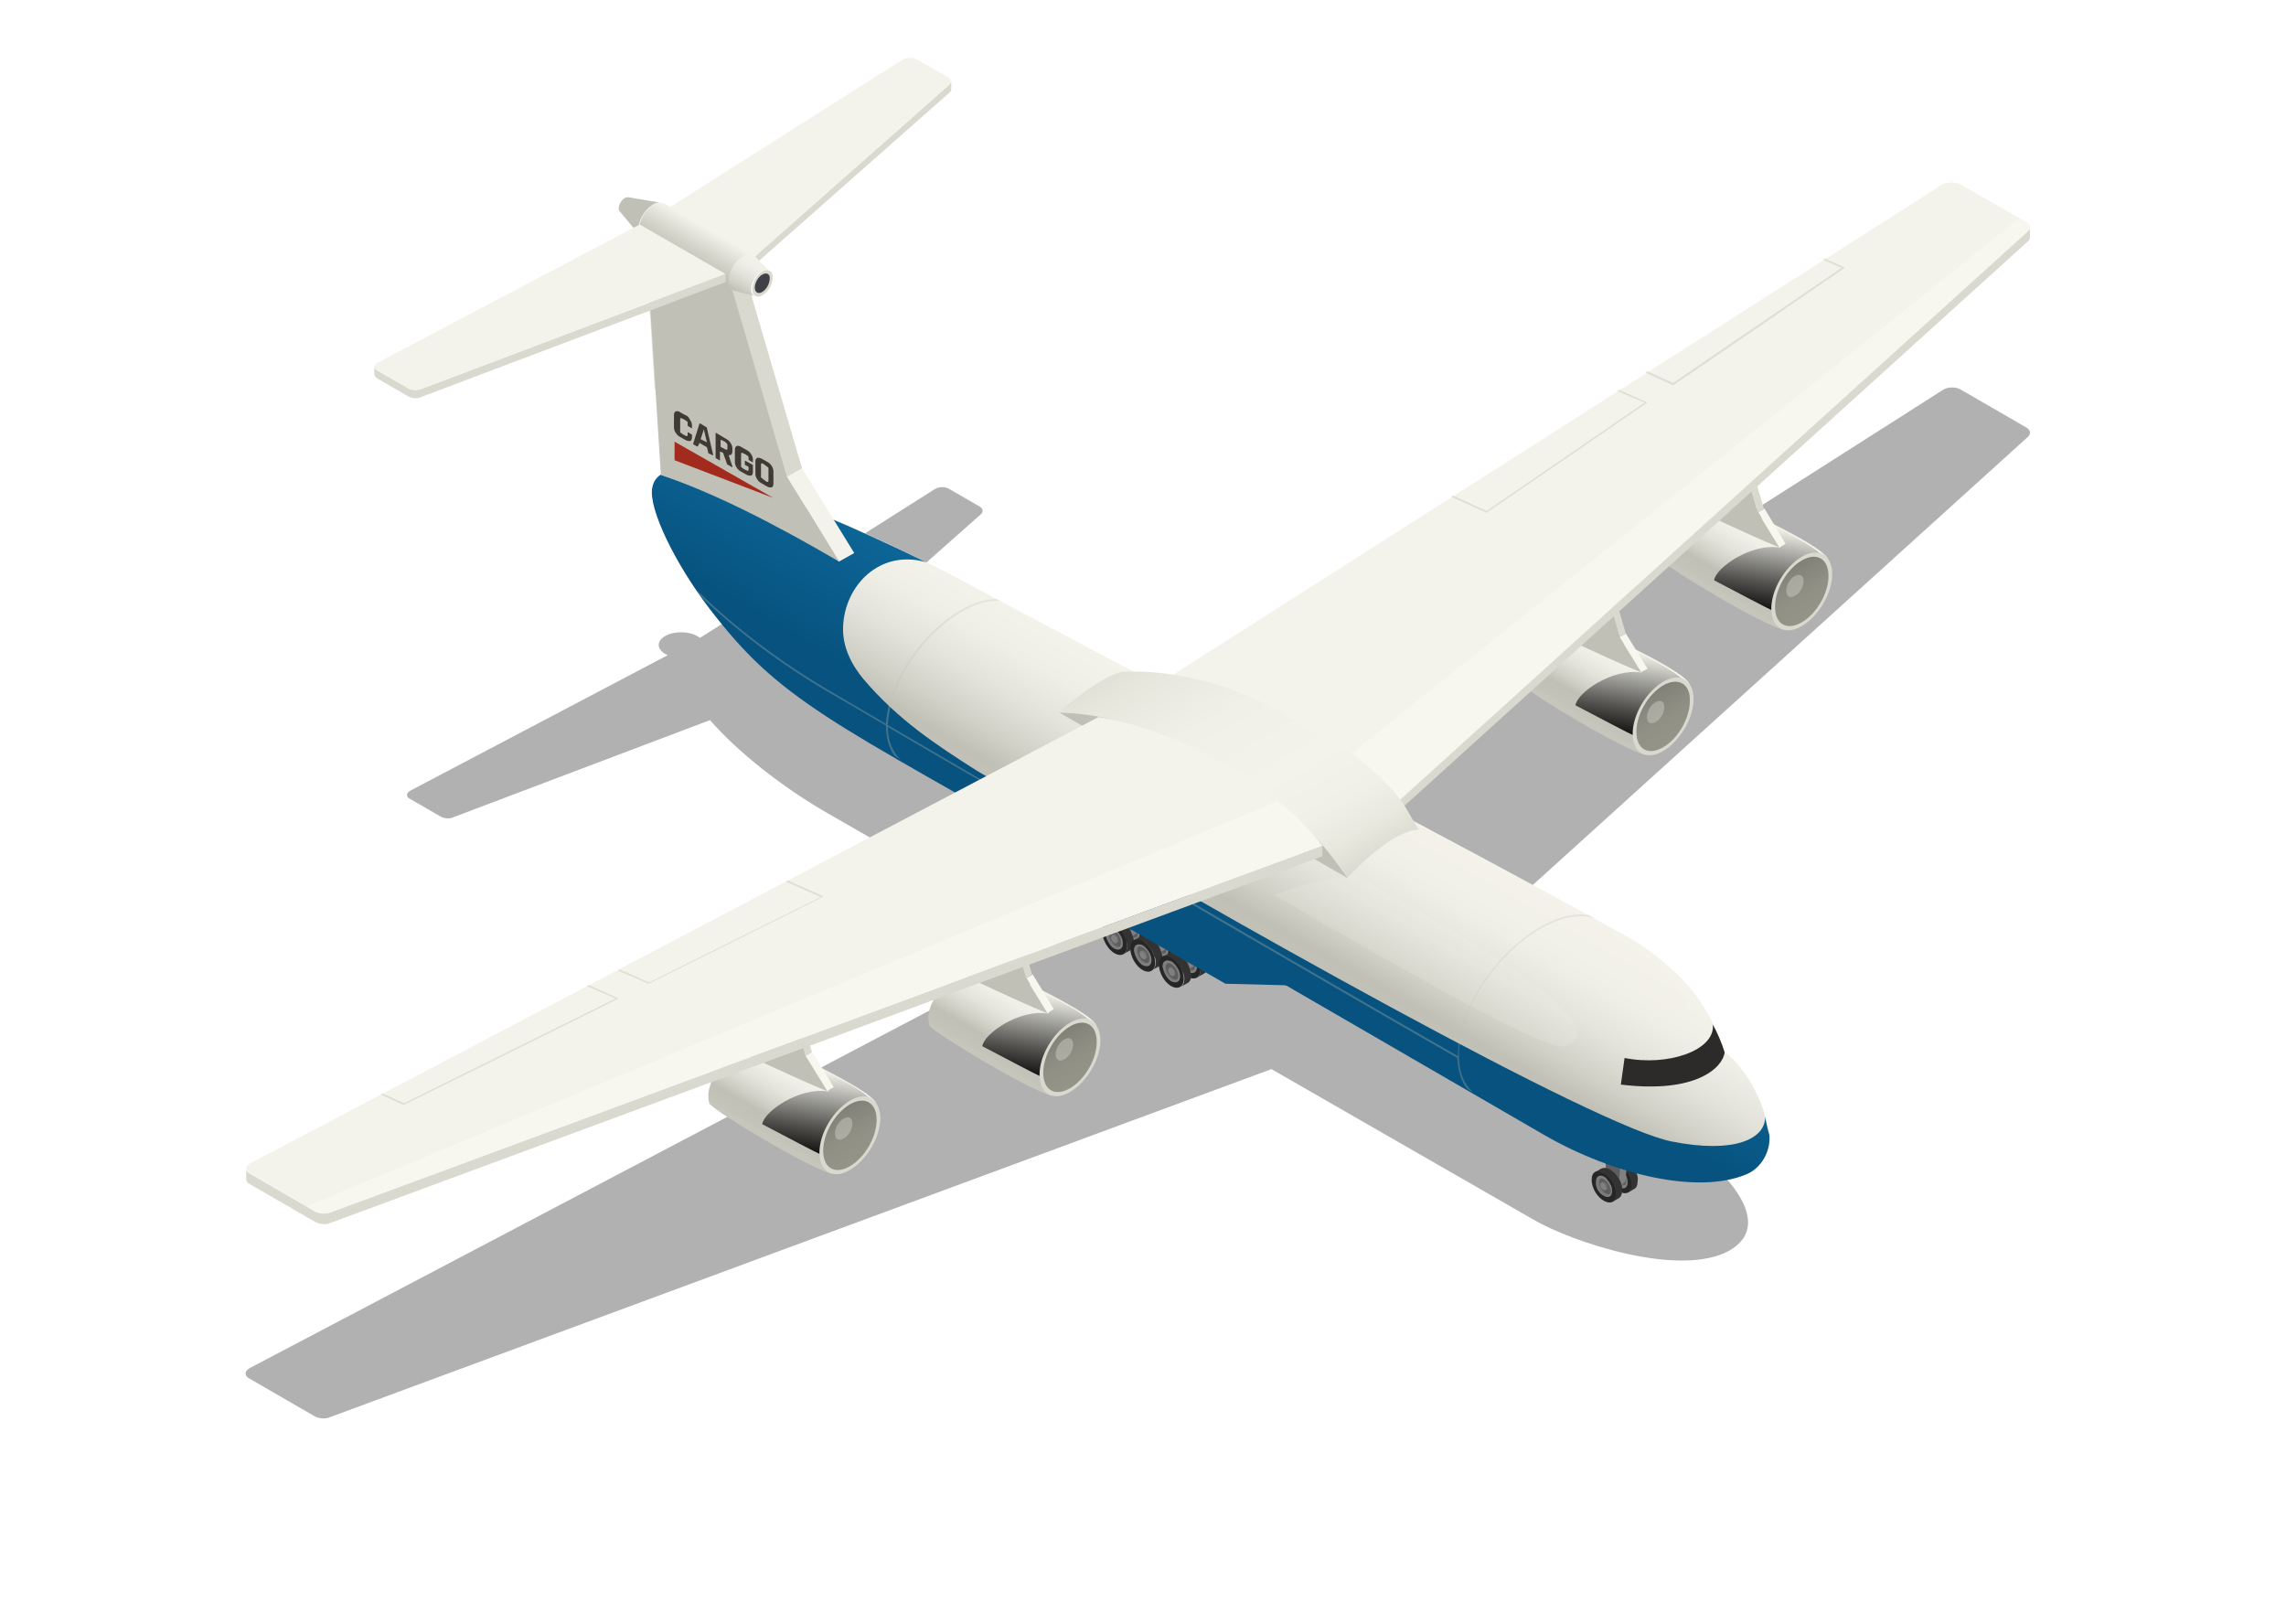 <svg width="190" height="135" viewBox="0 0 190 135" fill="none" xmlns="http://www.w3.org/2000/svg">
<g clip-path="url(#clip0_229_6058)">
<path d="M168.408 35.526L162.982 32.389C162.568 32.131 161.845 32.131 161.432 32.44L99.68 71.783L80.716 60.88C76.427 58.411 71.621 56.406 67.487 55.171L81.543 42.726C81.749 42.52 81.698 42.263 81.439 42.108L78.856 40.617C78.494 40.411 77.977 40.463 77.667 40.669L58.186 53.011L57.927 52.857C57.204 52.446 56.015 52.446 55.292 52.857C54.568 53.269 54.568 53.937 55.292 54.349L55.499 54.451L34.105 65.714C33.743 65.92 33.743 66.228 34.054 66.383L36.637 67.874C36.896 68.028 37.361 68.08 37.671 67.926L59.012 59.851C61.286 62.474 65.058 65.457 68.831 67.617L87.743 78.469L20.773 113.697C20.308 113.954 20.308 114.366 20.721 114.571L26.147 117.709C26.509 117.914 27.078 117.966 27.491 117.76L105.675 88.857L127.43 101.354C130.685 103.257 139.677 106.24 143.759 103.926C147.945 101.509 142.57 96.417 139.315 94.566L117.818 82.223L168.563 36.297C168.821 36.04 168.769 35.731 168.408 35.526Z" fill="#B1B1B1"/>
<path d="M134.612 97.085C134.199 96.88 133.889 97.034 133.889 97.497C133.889 97.96 134.199 98.474 134.612 98.731C135.026 98.937 135.336 98.783 135.336 98.32C135.284 97.857 134.974 97.291 134.612 97.085Z" fill="#808083"/>
<path d="M134.612 97.24C134.509 97.189 134.354 97.137 134.302 97.189C134.251 97.24 134.199 97.343 134.199 97.497C134.199 97.857 134.457 98.269 134.768 98.423C134.871 98.474 135.026 98.526 135.078 98.474C135.129 98.423 135.181 98.32 135.181 98.166C135.129 97.857 134.923 97.446 134.612 97.24Z" fill="#5E5E5E"/>
<path d="M134.716 98.474C134.406 98.32 134.147 97.857 134.147 97.549C134.147 97.394 134.199 97.291 134.251 97.24C134.096 97.291 134.044 97.394 134.044 97.6C134.044 97.96 134.302 98.371 134.612 98.526C134.767 98.629 134.974 98.629 135.026 98.526C134.923 98.526 134.819 98.526 134.716 98.474Z" fill="#757575"/>
<path d="M134.612 96.726C135.181 97.034 135.646 97.806 135.646 98.474C135.646 99.091 135.181 99.349 134.612 99.04C134.044 98.731 133.579 97.96 133.579 97.291C133.579 96.674 134.044 96.417 134.612 96.726ZM134.612 98.68C134.974 98.886 135.284 98.731 135.284 98.269C135.284 97.857 134.974 97.291 134.612 97.086C134.251 96.88 133.941 97.034 133.941 97.497C133.941 97.909 134.199 98.474 134.612 98.68Z" fill="#262626"/>
<path d="M135.956 97.394C135.853 97.189 135.698 96.983 135.543 96.777C135.388 96.623 135.233 96.52 135.078 96.417C134.819 96.263 134.561 96.263 134.354 96.366L133.837 96.674C134.044 96.571 134.302 96.571 134.561 96.726C134.716 96.829 134.871 96.931 135.026 97.086C135.181 97.24 135.336 97.497 135.439 97.703C135.543 97.96 135.594 98.217 135.594 98.474C135.594 98.783 135.491 99.04 135.284 99.143L135.801 98.834C136.008 98.731 136.111 98.526 136.111 98.166C136.163 97.909 136.111 97.651 135.956 97.394Z" fill="#333333"/>
<path d="M134.871 97.805C134.871 97.754 134.819 97.703 134.767 97.651C134.716 97.6 134.716 97.6 134.664 97.548C134.612 97.497 134.509 97.497 134.509 97.548L134.457 97.6C134.509 97.548 134.561 97.6 134.612 97.6C134.664 97.6 134.664 97.651 134.716 97.703C134.768 97.754 134.767 97.805 134.819 97.857C134.871 97.908 134.871 97.96 134.871 98.063C134.871 98.165 134.819 98.217 134.819 98.217L134.871 98.165C134.923 98.165 134.923 98.063 134.923 98.011C134.923 97.908 134.871 97.857 134.871 97.805Z" fill="#757575"/>
<path d="M134.561 97.6C134.406 97.497 134.302 97.6 134.302 97.754C134.302 97.908 134.406 98.114 134.561 98.165C134.716 98.268 134.819 98.165 134.819 98.011C134.819 97.857 134.716 97.651 134.561 97.6Z" fill="#808083"/>
<path d="M134.716 95.749L134.561 98.32C134.561 98.474 134.509 98.577 134.406 98.629L134.974 98.32C135.078 98.269 135.129 98.166 135.129 98.011L135.284 95.44L134.716 95.749Z" fill="#808083"/>
<path d="M133.941 94.668L133.372 94.977L134.716 95.749L135.284 95.44L133.941 94.668Z" fill="#A9AEAE"/>
<path d="M133.372 94.977L133.527 98.269L134.044 98.577C134.302 98.731 134.561 98.629 134.561 98.32L134.716 95.749L133.372 94.977Z" fill="#5E5E5E"/>
<path d="M133.321 97.806C132.907 97.6 132.597 97.754 132.597 98.217C132.597 98.68 132.907 99.194 133.321 99.451C133.734 99.657 134.044 99.503 134.044 99.04C133.992 98.577 133.682 98.063 133.321 97.806Z" fill="#808083"/>
<path d="M133.321 98.011C133.217 97.96 133.062 97.909 133.011 97.96C132.959 98.011 132.907 98.114 132.907 98.269C132.907 98.629 133.166 99.04 133.476 99.194C133.579 99.246 133.734 99.297 133.786 99.246C133.837 99.194 133.889 99.091 133.889 98.937C133.837 98.629 133.579 98.166 133.321 98.011Z" fill="#5E5E5E"/>
<path d="M133.424 99.194C133.114 99.04 132.856 98.577 132.856 98.269C132.856 98.114 132.907 98.011 132.959 97.96C132.804 98.011 132.752 98.114 132.752 98.32C132.752 98.68 133.011 99.091 133.321 99.246C133.476 99.349 133.682 99.349 133.734 99.246C133.631 99.297 133.527 99.297 133.424 99.194Z" fill="#757575"/>
<path d="M133.321 97.497C133.889 97.806 134.354 98.577 134.354 99.246C134.354 99.863 133.889 100.12 133.321 99.811C132.752 99.503 132.287 98.731 132.287 98.063C132.287 97.394 132.752 97.137 133.321 97.497ZM133.321 99.4C133.682 99.606 133.992 99.451 133.992 98.988C133.992 98.577 133.682 98.011 133.321 97.806C132.959 97.6 132.649 97.754 132.649 98.217C132.597 98.68 132.907 99.194 133.321 99.4Z" fill="#262626"/>
<path d="M134.664 98.166C134.561 97.96 134.406 97.754 134.251 97.549C134.096 97.394 133.941 97.291 133.786 97.189C133.527 97.034 133.269 97.034 133.062 97.137L132.546 97.446C132.752 97.343 133.011 97.343 133.269 97.497C133.424 97.6 133.579 97.703 133.734 97.857C133.889 98.011 134.044 98.269 134.147 98.474C134.251 98.731 134.302 98.989 134.302 99.246C134.302 99.554 134.199 99.811 133.992 99.914L134.509 99.606C134.716 99.503 134.819 99.297 134.819 98.937C134.871 98.68 134.768 98.423 134.664 98.166Z" fill="#333333"/>
<path d="M133.579 98.526C133.579 98.474 133.527 98.423 133.476 98.371C133.424 98.32 133.424 98.32 133.372 98.269C133.321 98.217 133.217 98.217 133.217 98.269L133.166 98.32C133.217 98.269 133.269 98.32 133.321 98.32C133.372 98.32 133.372 98.371 133.424 98.423C133.476 98.474 133.476 98.526 133.527 98.577C133.579 98.629 133.579 98.68 133.579 98.783C133.579 98.886 133.527 98.937 133.527 98.937L133.579 98.886C133.631 98.886 133.631 98.783 133.631 98.731C133.579 98.68 133.579 98.577 133.579 98.526Z" fill="#757575"/>
<path d="M133.269 98.32C133.114 98.217 133.011 98.32 133.011 98.474C133.011 98.629 133.114 98.834 133.269 98.886C133.424 98.989 133.527 98.886 133.527 98.731C133.527 98.629 133.424 98.423 133.269 98.32Z" fill="#808083"/>
<path d="M93.996 76.411C93.583 76.154 93.273 76.36 93.273 76.823C93.273 77.286 93.583 77.851 93.996 78.057C94.41 78.314 94.72 78.109 94.72 77.646C94.72 77.234 94.358 76.668 93.996 76.411Z" fill="#808083"/>
<path d="M93.996 76.617C93.893 76.566 93.738 76.514 93.635 76.566C93.583 76.617 93.531 76.72 93.531 76.874C93.531 77.234 93.79 77.646 94.1 77.851C94.203 77.903 94.358 77.954 94.461 77.903C94.513 77.851 94.565 77.749 94.565 77.594C94.565 77.234 94.306 76.771 93.996 76.617Z" fill="#5E5E5E"/>
<path d="M94.1 77.851C93.79 77.697 93.531 77.234 93.531 76.874C93.531 76.72 93.583 76.617 93.635 76.566C93.48 76.617 93.428 76.72 93.428 76.926C93.428 77.286 93.686 77.697 93.996 77.903C94.203 78.006 94.358 78.006 94.461 77.903C94.306 77.954 94.203 77.903 94.1 77.851Z" fill="#757575"/>
<path d="M93.996 76.051C94.565 76.36 95.03 77.183 95.03 77.851C95.03 78.52 94.565 78.777 93.996 78.469C93.428 78.16 92.963 77.337 92.963 76.669C92.911 76 93.376 75.743 93.996 76.051ZM93.996 78.057C94.41 78.263 94.72 78.109 94.72 77.646C94.72 77.183 94.41 76.669 93.996 76.411C93.583 76.206 93.273 76.36 93.273 76.823C93.273 77.286 93.583 77.851 93.996 78.057Z" fill="#262626"/>
<path d="M95.391 76.771C95.288 76.566 95.133 76.308 94.978 76.154C94.823 76 94.668 75.846 94.513 75.794C94.203 75.64 93.945 75.588 93.738 75.743L93.169 76.051C93.376 75.948 93.635 75.948 93.945 76.103C94.1 76.206 94.255 76.308 94.41 76.463C94.565 76.668 94.72 76.874 94.823 77.08C94.926 77.337 95.03 77.594 95.03 77.851C95.03 78.16 94.926 78.417 94.72 78.52L95.288 78.211C95.495 78.109 95.598 77.851 95.598 77.543C95.598 77.286 95.495 77.028 95.391 76.771Z" fill="#333333"/>
<path d="M94.255 77.131C94.255 77.08 94.203 77.028 94.151 76.977C94.1 76.926 94.1 76.926 94.048 76.874C93.996 76.823 93.893 76.823 93.841 76.874L93.738 76.926C93.79 76.874 93.841 76.926 93.945 76.926C93.996 76.926 94.048 76.977 94.048 77.028C94.1 77.08 94.1 77.131 94.151 77.183C94.203 77.234 94.203 77.337 94.203 77.388C94.203 77.491 94.151 77.543 94.151 77.543L94.255 77.491C94.306 77.44 94.306 77.388 94.306 77.337C94.306 77.286 94.255 77.234 94.255 77.131Z" fill="#757575"/>
<path d="M93.945 76.926C93.79 76.823 93.686 76.926 93.686 77.08C93.686 77.234 93.79 77.44 93.945 77.543C94.1 77.646 94.203 77.543 94.203 77.388C94.203 77.234 94.1 77.028 93.945 76.926Z" fill="#808083"/>
<path d="M94.565 73.583L93.945 77.697C93.945 77.852 93.893 77.954 93.79 78.006L94.358 77.646C94.461 77.594 94.513 77.492 94.513 77.337L95.133 73.223L94.565 73.583Z" fill="#808083"/>
<path d="M93.738 72.451L93.169 72.76L94.565 73.583L95.185 73.223L93.738 72.451Z" fill="#A9AEAE"/>
<path d="M93.169 72.76L92.859 77.646L93.376 77.954C93.686 78.109 93.893 78.006 93.945 77.697L94.565 73.583L93.169 72.76Z" fill="#5E5E5E"/>
<path d="M92.601 77.183C92.188 76.926 91.878 77.131 91.878 77.594C91.878 78.057 92.188 78.623 92.601 78.829C93.014 79.086 93.325 78.88 93.325 78.417C93.376 78.006 93.014 77.44 92.601 77.183Z" fill="#808083"/>
<path d="M92.601 77.389C92.498 77.337 92.343 77.286 92.239 77.337C92.188 77.389 92.136 77.492 92.136 77.646C92.136 78.006 92.394 78.417 92.704 78.623C92.808 78.674 92.963 78.726 93.066 78.674C93.118 78.623 93.169 78.52 93.169 78.366C93.169 78.006 92.963 77.543 92.601 77.389Z" fill="#5E5E5E"/>
<path d="M92.756 78.623C92.446 78.469 92.188 78.006 92.188 77.646C92.188 77.491 92.239 77.389 92.291 77.337C92.136 77.389 92.084 77.491 92.084 77.697C92.084 78.057 92.343 78.469 92.653 78.674C92.859 78.777 93.014 78.777 93.118 78.674C92.963 78.726 92.859 78.674 92.756 78.623Z" fill="#757575"/>
<path d="M92.653 76.823C93.221 77.132 93.686 77.954 93.686 78.623C93.686 79.291 93.221 79.549 92.653 79.24C92.084 78.931 91.619 78.109 91.619 77.44C91.567 76.772 92.033 76.514 92.653 76.823ZM92.601 78.829C93.014 79.034 93.324 78.88 93.324 78.417C93.324 77.954 93.014 77.44 92.601 77.183C92.188 76.977 91.877 77.132 91.877 77.594C91.929 78.057 92.239 78.623 92.601 78.829Z" fill="#262626"/>
<path d="M94.048 77.543C93.945 77.337 93.79 77.08 93.635 76.926C93.48 76.771 93.324 76.617 93.169 76.566C92.859 76.411 92.601 76.36 92.394 76.514L91.826 76.823C92.033 76.72 92.291 76.72 92.601 76.874C92.756 76.977 92.911 77.08 93.066 77.234C93.221 77.44 93.376 77.646 93.48 77.851C93.583 78.109 93.686 78.366 93.686 78.623C93.686 78.931 93.583 79.189 93.376 79.291L93.945 78.983C94.151 78.88 94.255 78.623 94.255 78.314C94.255 78.057 94.151 77.8 94.048 77.543Z" fill="#333333"/>
<path d="M92.911 77.954C92.911 77.903 92.859 77.851 92.808 77.8C92.756 77.748 92.756 77.748 92.704 77.697C92.653 77.646 92.549 77.646 92.498 77.697L92.394 77.748C92.446 77.697 92.498 77.748 92.601 77.748C92.653 77.748 92.704 77.8 92.704 77.851C92.756 77.903 92.756 77.954 92.808 78.006C92.859 78.057 92.859 78.16 92.859 78.211C92.859 78.314 92.808 78.366 92.808 78.366L92.911 78.314C92.963 78.263 92.963 78.211 92.963 78.16C92.911 78.057 92.911 78.006 92.911 77.954Z" fill="#757575"/>
<path d="M92.601 77.748C92.446 77.646 92.343 77.748 92.343 77.903C92.343 78.057 92.446 78.263 92.601 78.366C92.756 78.468 92.859 78.366 92.859 78.211C92.859 78.006 92.756 77.8 92.601 77.748Z" fill="#808083"/>
<path d="M96.373 77.8C95.96 77.543 95.65 77.749 95.65 78.211C95.65 78.674 95.96 79.24 96.373 79.446C96.787 79.703 97.097 79.497 97.097 79.034C97.097 78.571 96.735 78.006 96.373 77.8Z" fill="#808083"/>
<path d="M96.373 77.954C96.27 77.903 96.115 77.852 96.011 77.903C95.96 77.954 95.908 78.057 95.908 78.212C95.908 78.572 96.166 78.983 96.477 79.189C96.58 79.24 96.735 79.291 96.838 79.24C96.89 79.189 96.942 79.086 96.942 78.931C96.942 78.572 96.683 78.16 96.373 77.954Z" fill="#5E5E5E"/>
<path d="M96.477 79.189C96.166 78.983 95.908 78.571 95.908 78.211C95.908 78.057 95.96 77.954 96.011 77.903C95.856 77.954 95.805 78.057 95.805 78.263C95.805 78.623 96.063 79.034 96.373 79.24C96.58 79.343 96.735 79.343 96.838 79.24C96.683 79.291 96.58 79.291 96.477 79.189Z" fill="#757575"/>
<path d="M96.373 77.44C96.942 77.748 97.407 78.571 97.407 79.24C97.407 79.908 96.942 80.166 96.373 79.857C95.805 79.548 95.34 78.726 95.34 78.057C95.288 77.337 95.753 77.08 96.373 77.44ZM96.373 79.446C96.787 79.651 97.097 79.497 97.097 79.034C97.097 78.571 96.787 78.057 96.373 77.8C95.96 77.594 95.65 77.748 95.65 78.211C95.65 78.674 95.96 79.188 96.373 79.446Z" fill="#262626"/>
<path d="M97.769 78.109C97.665 77.903 97.51 77.646 97.355 77.491C97.2 77.337 97.045 77.183 96.89 77.131C96.58 76.977 96.322 76.926 96.115 77.08L95.546 77.388C95.753 77.286 96.011 77.286 96.322 77.44C96.477 77.543 96.632 77.646 96.787 77.8C96.942 78.006 97.097 78.211 97.2 78.417C97.303 78.674 97.407 78.931 97.407 79.189C97.407 79.497 97.303 79.754 97.097 79.857L97.665 79.549C97.872 79.446 97.975 79.189 97.975 78.88C97.975 78.674 97.872 78.366 97.769 78.109Z" fill="#333333"/>
<path d="M96.632 78.52C96.632 78.469 96.58 78.417 96.528 78.366C96.477 78.314 96.477 78.314 96.425 78.263C96.373 78.212 96.27 78.212 96.218 78.263L96.115 78.314C96.166 78.263 96.218 78.314 96.322 78.314C96.373 78.314 96.425 78.366 96.425 78.417C96.477 78.469 96.477 78.52 96.528 78.572C96.58 78.623 96.58 78.726 96.58 78.777C96.58 78.88 96.528 78.931 96.528 78.931L96.632 78.88C96.683 78.829 96.683 78.777 96.683 78.726C96.683 78.623 96.632 78.572 96.632 78.52Z" fill="#757575"/>
<path d="M96.322 78.314C96.166 78.212 96.063 78.314 96.063 78.469C96.063 78.623 96.166 78.829 96.322 78.931C96.477 79.034 96.58 78.931 96.58 78.777C96.58 78.572 96.477 78.417 96.322 78.314Z" fill="#808083"/>
<path d="M96.942 74.92L96.322 79.034C96.322 79.189 96.27 79.291 96.166 79.343L96.735 78.983C96.838 78.931 96.89 78.829 96.89 78.674L97.51 74.56L96.942 74.92Z" fill="#808083"/>
<path d="M96.115 73.789L95.546 74.149L96.942 74.92L97.562 74.611L96.115 73.789Z" fill="#A9AEAE"/>
<path d="M95.546 74.149L95.236 79.034L95.753 79.343C96.063 79.497 96.27 79.394 96.322 79.086L96.942 74.972L95.546 74.149Z" fill="#5E5E5E"/>
<path d="M94.978 78.572C94.565 78.314 94.255 78.52 94.255 78.983C94.255 79.446 94.565 80.011 94.978 80.217C95.391 80.474 95.701 80.269 95.701 79.806C95.753 79.343 95.391 78.777 94.978 78.572Z" fill="#808083"/>
<path d="M94.978 78.726C94.875 78.674 94.72 78.623 94.616 78.674C94.565 78.726 94.513 78.829 94.513 78.983C94.513 79.343 94.771 79.754 95.081 79.96C95.185 80.011 95.34 80.063 95.443 80.011C95.495 79.96 95.546 79.857 95.546 79.703C95.546 79.343 95.288 78.931 94.978 78.726Z" fill="#5E5E5E"/>
<path d="M95.081 79.96C94.771 79.806 94.513 79.343 94.513 78.983C94.513 78.829 94.565 78.726 94.616 78.674C94.461 78.726 94.41 78.829 94.41 79.034C94.41 79.394 94.668 79.806 94.978 80.011C95.185 80.114 95.34 80.114 95.443 80.011C95.34 80.063 95.236 80.063 95.081 79.96Z" fill="#757575"/>
<path d="M94.978 78.211C95.546 78.52 96.011 79.343 96.011 80.011C96.011 80.68 95.546 80.937 94.978 80.629C94.41 80.32 93.945 79.497 93.945 78.829C93.945 78.16 94.41 77.851 94.978 78.211ZM94.978 80.217C95.391 80.423 95.701 80.269 95.701 79.806C95.701 79.343 95.391 78.829 94.978 78.571C94.565 78.366 94.255 78.52 94.255 78.983C94.306 79.446 94.616 80.011 94.978 80.217Z" fill="#262626"/>
<path d="M96.425 78.88C96.322 78.674 96.166 78.417 96.011 78.263C95.856 78.109 95.701 77.954 95.546 77.903C95.236 77.749 94.978 77.697 94.771 77.852L94.203 78.16C94.41 78.057 94.668 78.057 94.978 78.212C95.133 78.314 95.288 78.417 95.443 78.572C95.598 78.777 95.753 78.983 95.856 79.189C95.96 79.446 96.063 79.703 96.063 79.96C96.063 80.269 95.96 80.526 95.753 80.629L96.322 80.32C96.528 80.217 96.632 79.96 96.632 79.651C96.632 79.446 96.528 79.137 96.425 78.88Z" fill="#333333"/>
<path d="M95.288 79.291C95.288 79.24 95.236 79.189 95.185 79.137C95.133 79.086 95.133 79.086 95.081 79.034C95.03 78.983 94.926 78.983 94.875 79.034L94.771 79.086C94.823 79.034 94.875 79.086 94.978 79.086C95.03 79.086 95.081 79.137 95.081 79.189C95.133 79.24 95.133 79.291 95.185 79.343C95.236 79.394 95.236 79.497 95.236 79.549C95.236 79.651 95.185 79.703 95.185 79.703L95.288 79.651C95.34 79.6 95.34 79.549 95.34 79.497C95.288 79.446 95.288 79.343 95.288 79.291Z" fill="#757575"/>
<path d="M94.978 79.086C94.823 78.983 94.72 79.086 94.72 79.24C94.72 79.394 94.823 79.6 94.978 79.703C95.133 79.806 95.236 79.703 95.236 79.549C95.236 79.394 95.133 79.189 94.978 79.086Z" fill="#808083"/>
<path d="M98.75 79.137C98.337 78.88 98.027 79.086 98.027 79.549C98.027 80.011 98.337 80.577 98.75 80.783C99.164 81.04 99.474 80.834 99.474 80.371C99.474 79.96 99.112 79.394 98.75 79.137Z" fill="#808083"/>
<path d="M98.75 79.343C98.647 79.292 98.492 79.24 98.388 79.292C98.337 79.343 98.285 79.446 98.285 79.6C98.285 79.96 98.543 80.372 98.854 80.577C98.957 80.629 99.112 80.68 99.215 80.629C99.267 80.577 99.319 80.474 99.319 80.32C99.267 79.96 99.06 79.497 98.75 79.343Z" fill="#5E5E5E"/>
<path d="M98.854 80.577C98.543 80.371 98.285 79.96 98.285 79.6C98.285 79.446 98.337 79.343 98.388 79.291C98.234 79.343 98.182 79.446 98.182 79.651C98.182 80.011 98.44 80.423 98.75 80.629C98.957 80.731 99.112 80.731 99.215 80.629C99.06 80.68 98.957 80.629 98.854 80.577Z" fill="#757575"/>
<path d="M98.75 78.777C99.319 79.137 99.784 79.909 99.784 80.577C99.784 81.246 99.319 81.503 98.75 81.194C98.182 80.834 97.717 80.063 97.717 79.394C97.665 78.726 98.13 78.469 98.75 78.777ZM98.75 80.783C99.164 80.989 99.474 80.834 99.474 80.371C99.474 79.909 99.164 79.394 98.75 79.137C98.337 78.931 98.027 79.086 98.027 79.549C98.027 80.011 98.337 80.577 98.75 80.783Z" fill="#262626"/>
<path d="M100.145 79.497C100.042 79.291 99.887 79.034 99.732 78.88C99.577 78.726 99.422 78.572 99.267 78.52C98.957 78.366 98.699 78.314 98.492 78.469L97.924 78.777C98.13 78.674 98.388 78.674 98.699 78.829C98.854 78.931 99.009 79.034 99.164 79.189C99.319 79.394 99.474 79.6 99.577 79.806C99.68 80.063 99.784 80.32 99.784 80.577C99.784 80.886 99.68 81.143 99.474 81.246L100.042 80.937C100.249 80.834 100.352 80.577 100.352 80.269C100.352 80.011 100.249 79.754 100.145 79.497Z" fill="#333333"/>
<path d="M99.009 79.857C99.009 79.806 98.957 79.754 98.905 79.703C98.853 79.651 98.854 79.651 98.802 79.6C98.75 79.549 98.647 79.549 98.595 79.6L98.492 79.651C98.543 79.6 98.595 79.651 98.698 79.651C98.75 79.651 98.802 79.703 98.802 79.754C98.854 79.806 98.853 79.857 98.905 79.909C98.957 79.96 98.957 80.063 98.957 80.114C98.957 80.217 98.905 80.269 98.905 80.269L99.009 80.217C99.06 80.166 99.06 80.114 99.06 80.063C99.06 80.011 99.009 79.96 99.009 79.857Z" fill="#757575"/>
<path d="M98.699 79.703C98.543 79.6 98.44 79.703 98.44 79.857C98.44 80.012 98.543 80.217 98.699 80.32C98.854 80.423 98.957 80.32 98.957 80.166C98.957 79.96 98.854 79.754 98.699 79.703Z" fill="#808083"/>
<path d="M99.319 76.309L98.698 80.423C98.698 80.577 98.647 80.68 98.543 80.732L99.112 80.372C99.215 80.32 99.267 80.217 99.267 80.063L99.887 75.949L99.319 76.309Z" fill="#808083"/>
<path d="M98.492 75.177L97.924 75.486L99.319 76.309L99.939 75.949L98.492 75.177Z" fill="#A9AEAE"/>
<path d="M97.924 75.486L97.613 80.371L98.13 80.68C98.44 80.834 98.647 80.732 98.699 80.423L99.319 76.309L97.924 75.486Z" fill="#5E5E5E"/>
<path d="M97.355 79.909C96.942 79.651 96.632 79.857 96.632 80.32C96.632 80.783 96.942 81.349 97.355 81.554C97.768 81.811 98.079 81.606 98.079 81.143C98.13 80.731 97.768 80.166 97.355 79.909Z" fill="#808083"/>
<path d="M97.355 80.115C97.252 80.063 97.097 80.012 96.993 80.063C96.942 80.115 96.89 80.217 96.89 80.372C96.89 80.732 97.148 81.143 97.458 81.349C97.562 81.4 97.717 81.452 97.82 81.4C97.872 81.349 97.923 81.246 97.923 81.092C97.923 80.732 97.665 80.32 97.355 80.115Z" fill="#5E5E5E"/>
<path d="M97.458 81.349C97.148 81.143 96.89 80.732 96.89 80.372C96.89 80.217 96.942 80.114 96.993 80.063C96.838 80.114 96.787 80.217 96.787 80.423C96.787 80.783 97.045 81.194 97.355 81.4C97.562 81.503 97.717 81.503 97.82 81.4C97.717 81.452 97.613 81.4 97.458 81.349Z" fill="#757575"/>
<path d="M97.355 79.549C97.923 79.857 98.388 80.68 98.388 81.349C98.388 82.017 97.923 82.275 97.355 81.966C96.787 81.657 96.322 80.835 96.322 80.166C96.322 79.497 96.787 79.24 97.355 79.549ZM97.355 81.555C97.768 81.76 98.079 81.606 98.079 81.143C98.079 80.68 97.768 80.166 97.355 79.909C96.942 79.703 96.632 79.857 96.632 80.32C96.683 80.783 96.993 81.349 97.355 81.555Z" fill="#262626"/>
<path d="M98.802 80.269C98.699 80.063 98.543 79.806 98.388 79.652C98.234 79.497 98.079 79.343 97.923 79.292C97.613 79.137 97.355 79.086 97.148 79.24L96.58 79.549C96.787 79.446 97.045 79.446 97.355 79.6C97.51 79.703 97.665 79.806 97.82 79.96C97.975 80.166 98.13 80.372 98.234 80.577C98.337 80.834 98.44 81.092 98.44 81.349C98.44 81.657 98.337 81.914 98.13 82.017L98.699 81.709C98.905 81.606 99.009 81.349 99.009 81.04C98.957 80.783 98.905 80.526 98.802 80.269Z" fill="#333333"/>
<path d="M97.613 80.68C97.613 80.629 97.562 80.577 97.51 80.526C97.458 80.474 97.458 80.474 97.407 80.423C97.355 80.371 97.252 80.371 97.2 80.423L97.097 80.474C97.148 80.423 97.2 80.474 97.303 80.474C97.355 80.474 97.407 80.526 97.407 80.577C97.458 80.629 97.458 80.68 97.51 80.731C97.562 80.783 97.562 80.886 97.562 80.937C97.562 81.04 97.51 81.091 97.51 81.091L97.613 81.04C97.665 80.989 97.665 80.937 97.665 80.886C97.665 80.783 97.665 80.731 97.613 80.68Z" fill="#757575"/>
<path d="M97.355 80.474C97.2 80.371 97.097 80.474 97.097 80.629C97.097 80.783 97.2 80.989 97.355 81.091C97.51 81.194 97.613 81.091 97.613 80.937C97.613 80.731 97.51 80.526 97.355 80.474Z" fill="#808083"/>
<path d="M107.793 81.914L101.851 81.76L82.938 70.909L79.011 64.737L102.833 69.623L107.793 81.914Z" fill="#07527E"/>
<path d="M60.356 39.846C65.472 41.389 72.293 44.32 78.649 47.56C79.734 48.126 107.535 62.886 123.554 71.474C129.6 74.714 135.181 77.8 135.801 78.16C137.145 78.983 138.333 79.96 139.418 80.989C141.279 82.737 142.519 85 143.345 87.417C145.361 89.011 146.756 91.943 147.014 94.206C147.118 95.594 146.343 96.829 145.051 97.394C141.02 99.091 134.147 97.497 128.36 94.154C108.879 82.943 77.925 64.84 70.588 60.623C58.806 53.834 53.793 42.931 54.258 40.514C54.62 38.457 57.669 39.023 60.356 39.846Z" fill="url(#paint0_linear_229_6058)"/>
<path d="M146.704 92.868C146.704 94.668 144.121 95.903 138.953 94.874C132.804 93.691 102.471 76.771 81.129 64.017C77.822 61.908 74.67 59.851 71.776 56.457C70.743 55.223 70.019 53.731 70.071 52.137C70.174 48.64 73.171 45.606 76.995 46.737C71.104 43.857 65.058 41.286 60.408 39.846C57.772 39.023 54.568 38.406 54.207 40.566C53.897 42.263 56.067 46.788 59.013 50.646C61.906 54.4 64.283 56.663 68.676 59.543C73.068 62.423 79.527 65.868 90.327 72.143C93.738 74.097 98.027 77.697 106.915 81.914C108.775 82.994 123.864 91.737 128.308 94.308C134.096 97.651 141.123 99.297 145.154 97.6C146.394 97.086 147.169 95.697 147.066 94.36C146.911 93.846 146.808 93.331 146.704 92.868Z" fill="url(#paint1_linear_229_6058)"/>
<path opacity="0.5" d="M134.716 78.16C133.011 77.028 122.417 71.114 114.924 67.051C114.046 67.411 113.219 67.874 112.341 68.286C119.678 72.348 130.892 78.571 132.494 79.6C136.886 82.428 138.075 83.817 139.728 83.766C141.02 83.714 139.677 81.4 134.716 78.16Z" fill="#F2F1E9"/>
<path opacity="0.2" d="M109.757 71.217C110.119 71.629 111.876 72.966 111.876 72.966C109.705 72.966 106.398 74.148 105.933 74.406C117.301 80.989 128.618 87.469 130.117 86.954C134.871 85.308 121.59 77.543 109.757 71.217Z" fill="#F2F1E9"/>
<path opacity="0.3" d="M131.409 76.154C131.822 76.154 132.132 76.206 132.494 76.309C132.339 76.206 132.184 76.103 131.977 76.051C131.77 76.051 131.615 76 131.409 76C128.515 76 124.898 78.777 122.779 82.429C122.521 82.891 122.262 83.354 122.056 83.869C121.435 85.257 121.177 86.594 121.177 87.777C109.137 80.886 94.048 72.04 83.92 66.177C79.941 63.863 76.53 61.857 73.791 60.263C73.843 59.286 74.101 58.154 74.618 56.92C76.323 53.063 80.044 49.926 82.938 49.926C82.99 49.926 83.041 49.926 83.093 49.926C82.99 49.874 82.886 49.823 82.783 49.771C79.837 49.874 76.168 53.011 74.463 56.869C73.946 58.051 73.688 59.183 73.636 60.16C71.983 59.183 70.639 58.411 69.606 57.794C64.593 54.914 60.718 51.829 57.876 49C58.031 49.257 58.237 49.514 58.444 49.771C61.234 52.394 64.903 55.274 69.502 57.897C70.588 58.514 71.983 59.337 73.636 60.314C73.636 61.343 73.895 62.217 74.36 62.834C74.515 62.937 74.722 63.04 74.877 63.143C74.205 62.526 73.791 61.6 73.791 60.417C76.478 62.011 79.889 63.966 83.816 66.28C93.945 72.194 109.085 81.04 121.125 87.931C121.177 88.96 121.435 89.886 121.952 90.503C122.107 90.606 122.262 90.709 122.417 90.76C120.97 89.526 120.867 86.851 122.159 83.817C124.071 79.6 128.205 76.154 131.409 76.154Z" fill="#C1C0B6"/>
<path d="M78.907 7.034L62.371 21.64V22.308L78.907 7.703C79.01 7.6 79.062 7.549 79.062 7.446V6.777C79.01 6.88 78.959 6.931 78.907 7.034Z" fill="#DAD9CF"/>
<path d="M62.371 21.64V22.36L55.188 18.194V17.526L62.371 21.64Z" fill="#707576"/>
<path d="M78.804 6.417C79.062 6.571 79.114 6.829 78.907 7.034L62.371 21.64L55.188 17.526L74.98 4.977C75.29 4.771 75.858 4.771 76.168 4.926L78.804 6.417Z" fill="#F4F3EB"/>
<path d="M65.42 39.64L66.66 38.92L71.001 45.966L69.709 46.686L65.42 39.64Z" fill="#F4F3EB"/>
<path d="M60.563 23.234L61.855 22.514L66.66 38.92L65.42 39.64L60.563 23.234Z" fill="#DAD9CF"/>
<path d="M53.587 19.223L54.879 18.503L61.855 22.514L60.563 23.234L53.587 19.223Z" fill="#B1BABC"/>
<path d="M65.42 39.64L60.614 23.234L53.638 19.223L54.93 39.486C59.271 40.925 64.387 43.548 69.761 46.685L65.42 39.64Z" fill="#C1C0B6"/>
<path opacity="0.4" d="M62.061 28.274L60.563 23.234L53.587 19.223L54.413 32.388C56.894 30.846 59.426 29.405 62.061 28.274Z" fill="#C1C0B6"/>
<path d="M52.243 16.394C52.14 16.394 52.088 16.394 51.933 16.446C51.675 16.6 51.416 17.011 51.416 17.32C51.416 17.423 51.468 17.526 51.52 17.577L53.277 19.686C53.173 19.531 53.07 19.326 53.07 19.069C53.07 18.297 53.587 17.423 54.258 17.011C54.517 16.857 54.724 16.806 54.93 16.857L52.243 16.394Z" fill="#C1C0B6"/>
<path d="M55.188 16.909C54.982 16.806 54.672 16.806 54.31 17.012C53.638 17.423 53.122 18.297 53.122 19.069C53.122 19.429 53.277 19.686 53.483 19.84L60.976 24.109C60.769 24.006 60.614 23.749 60.614 23.337C60.614 22.566 61.131 21.692 61.803 21.28C62.113 21.074 62.423 21.074 62.681 21.177L55.188 16.909Z" fill="url(#paint2_linear_229_6058)"/>
<path d="M62.733 21.28C62.526 21.074 62.165 21.023 61.751 21.28C61.079 21.692 60.563 22.566 60.563 23.337C60.563 23.8 60.769 24.057 61.028 24.16L62.785 24.623C62.578 24.572 62.423 24.366 62.423 24.057C62.423 23.543 62.785 22.874 63.25 22.566C63.56 22.412 63.767 22.412 63.973 22.566L62.733 21.28Z" fill="url(#paint3_linear_229_6058)"/>
<path d="M63.353 22.566C62.888 22.823 62.526 23.491 62.526 24.057C62.526 24.572 62.94 24.829 63.405 24.52C63.87 24.263 64.232 23.594 64.232 23.029C64.232 22.514 63.818 22.309 63.353 22.566Z" fill="#DAD9CF"/>
<path d="M63.353 22.823C62.991 23.029 62.733 23.543 62.733 23.903C62.733 24.314 63.043 24.469 63.353 24.263C63.715 24.057 63.973 23.543 63.973 23.183C64.025 22.771 63.715 22.617 63.353 22.823Z" fill="#3F4146"/>
<path d="M34.984 32.337C34.674 32.44 34.209 32.44 33.95 32.285L31.366 30.794C31.212 30.691 31.108 30.588 31.108 30.434V31.103C31.108 31.206 31.212 31.36 31.366 31.463L33.95 32.954C34.209 33.108 34.674 33.16 34.984 33.005L60.304 23.44V22.771L34.984 32.337Z" fill="#DAD9CF"/>
<path d="M60.304 22.771L34.984 32.337C34.674 32.44 34.209 32.44 33.95 32.286L31.367 30.794C31.005 30.588 31.056 30.28 31.418 30.126L53.173 18.657L60.304 22.771Z" fill="#F4F3EB"/>
<path d="M143.345 87.469C143.087 86.646 142.777 85.926 142.364 85.154C142.57 87.314 138.591 88.651 135.026 87.931L134.716 90.143C141.02 90.914 143.19 88.703 143.345 87.469Z" fill="#2D2A2A"/>
<path d="M144.586 42.211C141.02 40.823 137.351 44.114 138.075 46.531C138.798 47.354 146.549 51.983 148.255 52.343L151.923 46.48C151.872 46.48 152.285 45.76 144.586 42.211Z" fill="url(#paint4_linear_229_6058)"/>
<path d="M147.376 43.651C147.428 43.703 148.306 45.554 147.893 45.503C145.568 45.143 142.622 47.148 142.467 48.228C144.327 49.206 146.963 50.594 147.324 50.748L151.613 46.788C151.768 46.686 151.768 46.428 151.613 46.326C150.838 45.451 149.288 44.731 147.376 43.651Z" fill="url(#paint5_linear_229_6058)"/>
<path d="M149.753 46.274C148.358 47.097 147.221 49 147.221 50.594C147.221 52.189 148.358 52.857 149.753 52.034C151.148 51.211 152.285 49.309 152.285 47.714C152.285 46.12 151.148 45.452 149.753 46.274Z" fill="#DAD9CF"/>
<path d="M149.753 46.583C148.513 47.303 147.531 49 147.531 50.44C147.531 51.88 148.513 52.446 149.753 51.726C150.993 51.006 151.975 49.309 151.975 47.869C151.975 46.429 150.993 45.863 149.753 46.583Z" fill="url(#paint6_linear_229_6058)"/>
<path d="M146.136 42.572L146.653 42.263L148.41 45.194L147.893 45.503L146.136 42.572Z" fill="#F8F7EF"/>
<path d="M145.051 38.971L146.084 42.571L146.601 42.263L145.723 39.28C145.516 39.177 145.309 39.074 145.051 38.971Z" fill="#DAD9CF"/>
<path d="M145.051 38.971C143.862 38.457 142.622 37.943 141.434 37.48L141.072 42.417C141.072 42.417 145.257 44.423 147.893 45.503L146.084 42.571L145.051 38.971Z" fill="#C1C0B6"/>
<path d="M133.062 52.6C129.497 51.212 125.828 54.503 126.551 56.92C127.275 57.743 135.026 62.371 136.731 62.731L140.4 56.869C140.4 56.869 140.762 56.149 133.062 52.6Z" fill="url(#paint7_linear_229_6058)"/>
<path d="M135.853 54.04C135.904 54.092 136.783 55.943 136.369 55.892C134.044 55.532 131.099 57.537 130.944 58.617C132.804 59.594 135.439 60.983 135.801 61.137L140.09 57.177C140.245 57.074 140.245 56.817 140.09 56.714C139.315 55.84 137.816 55.12 135.853 54.04Z" fill="url(#paint8_linear_229_6058)"/>
<path d="M138.23 56.663C136.834 57.486 135.698 59.389 135.698 60.983C135.698 62.577 136.834 63.246 138.23 62.423C139.625 61.6 140.762 59.697 140.762 58.103C140.762 56.509 139.625 55.84 138.23 56.663Z" fill="#DAD9CF"/>
<path d="M138.23 56.971C136.99 57.691 136.008 59.389 136.008 60.829C136.008 62.269 136.99 62.834 138.23 62.114C139.47 61.394 140.452 59.697 140.452 58.257C140.503 56.817 139.47 56.252 138.23 56.971Z" fill="url(#paint9_linear_229_6058)"/>
<path d="M134.612 52.96L135.129 52.652L136.938 55.583L136.421 55.84L134.612 52.96Z" fill="#F8F7EF"/>
<path d="M133.579 49.36L134.612 52.96L135.129 52.651L134.251 49.669C134.044 49.566 133.786 49.463 133.579 49.36Z" fill="#DAD9CF"/>
<path d="M133.579 49.36C132.39 48.846 131.15 48.331 129.962 47.869L129.6 52.806C129.6 52.806 133.786 54.812 136.421 55.892L134.612 52.96L133.579 49.36Z" fill="#C1C0B6"/>
<path d="M168.563 19.171L115.906 66.846V67.72L168.563 20.046C168.666 19.943 168.718 19.84 168.718 19.737V18.863C168.718 18.966 168.666 19.069 168.563 19.171Z" fill="#DAD9CF"/>
<path d="M115.906 66.846V67.72L97.303 57.074V56.148L115.906 66.846Z" fill="#707576"/>
<path d="M168.408 18.451C168.769 18.657 168.821 18.966 168.563 19.223L115.906 66.897L97.303 56.2L161.38 15.366C161.793 15.108 162.517 15.108 162.93 15.314L168.408 18.451Z" fill="#F4F3EB"/>
<path d="M168.408 18.451L167.839 18.143L110.739 63.914L115.906 66.846L168.563 19.171C168.821 18.966 168.769 18.606 168.408 18.451Z" fill="#F8F7EF"/>
<path d="M115.958 65.92C114.459 64.223 112.857 62.834 111.204 61.909L106.191 59.029C102.212 56.766 97.148 55.634 93.428 55.84C92.498 55.789 89.604 57.691 88.002 59.234C91.722 59.286 95.701 60.469 99.629 62.783L104.641 65.663C106.243 66.589 107.845 67.977 109.395 69.674C110.274 70.651 111.101 71.783 111.927 73.017C113.994 70.806 116.32 69.006 117.922 68.954C117.146 67.72 116.785 66.897 115.958 65.92Z" fill="url(#paint10_linear_229_6058)"/>
<path d="M104.693 65.663L99.68 62.783C95.701 60.52 91.774 59.286 88.054 59.234L111.979 72.966C109.757 69.674 107.225 67.154 104.693 65.663Z" fill="#C1C0B6"/>
<path d="M83.765 80.937C80.199 79.548 76.53 82.84 77.254 85.257C77.977 86.08 85.728 90.708 87.433 91.068L91.102 85.206C91.051 85.206 91.412 84.486 83.765 80.937Z" fill="url(#paint11_linear_229_6058)"/>
<path d="M86.555 82.377C86.607 82.428 87.485 84.28 87.072 84.228C84.746 83.868 81.801 85.874 81.646 86.954C83.506 87.931 86.142 89.32 86.503 89.474L90.792 85.514C90.947 85.411 90.947 85.154 90.792 85.051C90.017 84.177 88.467 83.406 86.555 82.377Z" fill="url(#paint12_linear_229_6058)"/>
<path d="M88.932 85C87.537 85.823 86.4 87.726 86.4 89.32C86.4 90.914 87.537 91.583 88.932 90.76C90.327 89.937 91.464 88.034 91.464 86.44C91.412 84.846 90.327 84.177 88.932 85Z" fill="#DAD9CF"/>
<path d="M88.932 85.308C87.692 86.028 86.71 87.726 86.71 89.166C86.71 90.606 87.692 91.171 88.932 90.451C90.172 89.731 91.154 88.034 91.154 86.594C91.154 85.154 90.172 84.588 88.932 85.308Z" fill="url(#paint13_linear_229_6058)"/>
<path d="M85.315 81.297L85.832 80.989L87.588 83.868L87.072 84.177L85.315 81.297Z" fill="#F8F7EF"/>
<path d="M84.23 77.697L85.263 81.297L85.78 80.989L84.901 78.006C84.695 77.903 84.488 77.8 84.23 77.697Z" fill="#DAD9CF"/>
<path d="M84.23 77.697C83.041 77.183 81.801 76.668 80.612 76.206L80.251 81.143C80.251 81.143 84.436 83.148 87.072 84.228L85.263 81.297L84.23 77.697Z" fill="#C1C0B6"/>
<path d="M65.472 87.417C61.906 86.028 58.237 89.32 58.961 91.737C59.684 92.56 67.435 97.188 69.141 97.548L72.81 91.686C72.758 91.686 73.12 90.966 65.472 87.417Z" fill="url(#paint14_linear_229_6058)"/>
<path d="M68.262 88.857C68.314 88.908 69.192 90.76 68.779 90.708C66.454 90.348 63.508 92.354 63.353 93.434C65.213 94.411 67.849 95.8 68.21 95.954L72.499 91.994C72.655 91.891 72.655 91.634 72.499 91.531C71.724 90.606 70.174 89.885 68.262 88.857Z" fill="url(#paint15_linear_229_6058)"/>
<path d="M70.639 91.48C69.244 92.303 68.107 94.206 68.107 95.8C68.107 97.394 69.244 98.063 70.639 97.24C72.034 96.417 73.171 94.514 73.171 92.92C73.12 91.326 72.034 90.657 70.639 91.48Z" fill="#DAD9CF"/>
<path d="M70.639 91.788C69.399 92.508 68.417 94.206 68.417 95.646C68.417 97.086 69.399 97.651 70.639 96.931C71.879 96.211 72.861 94.514 72.861 93.074C72.861 91.634 71.879 91.068 70.639 91.788Z" fill="url(#paint16_linear_229_6058)"/>
<path d="M66.97 87.777L67.539 87.469L69.296 90.349L68.779 90.657L66.97 87.777Z" fill="#F8F7EF"/>
<path d="M65.937 84.177L66.97 87.777L67.487 87.468L66.66 84.486C66.402 84.383 66.195 84.28 65.937 84.177Z" fill="#DAD9CF"/>
<path d="M65.937 84.177C64.748 83.663 63.508 83.148 62.32 82.686L61.958 87.623C61.958 87.623 66.144 89.628 68.779 90.708L66.97 87.777L65.937 84.177Z" fill="#C1C0B6"/>
<path d="M27.543 100.737C27.129 100.892 26.561 100.84 26.199 100.686L20.773 97.549C20.567 97.446 20.463 97.291 20.463 97.137V98.011C20.463 98.166 20.567 98.32 20.773 98.423L26.199 101.56C26.561 101.766 27.129 101.817 27.543 101.612L109.912 71.166V70.291L27.543 100.737Z" fill="#DAD9CF"/>
<path d="M91.309 59.594C97.407 60.571 105.881 64.891 109.912 70.291L27.543 100.737C27.129 100.891 26.561 100.84 26.199 100.686L20.773 97.549C20.36 97.291 20.36 96.88 20.825 96.674L91.309 59.594Z" fill="#F4F3EB"/>
<path d="M25.476 100.274L26.147 100.686C26.509 100.891 27.078 100.943 27.491 100.737L109.86 70.291C108.878 68.954 107.638 67.72 106.191 66.588L25.476 100.274Z" fill="#F8F7EF"/>
<path opacity="0.4" d="M123.554 42.623L120.609 41.286L120.764 41.183L123.554 42.468L136.679 33.468L134.406 32.491L134.561 32.389L136.834 33.417L136.886 33.468C136.886 33.52 136.886 33.52 136.834 33.52L123.554 42.623C123.606 42.623 123.606 42.623 123.554 42.623ZM139.056 32.029C139.108 32.029 153.267 22.308 153.267 22.308L153.319 22.257C153.319 22.206 153.319 22.206 153.267 22.206L151.665 21.486L151.51 21.588L153.06 22.257L139.056 31.823L136.886 30.846L136.731 30.948L139.056 32.029ZM33.537 91.84C33.589 91.84 51.313 83.046 51.313 83.046C51.365 83.046 51.365 82.994 51.365 82.994C51.365 82.943 51.365 82.943 51.313 82.943L48.936 81.863L48.781 81.966L51.158 82.994L33.589 91.686L31.78 90.863L31.625 90.966L33.537 91.84C33.537 91.84 33.485 91.84 33.537 91.84ZM53.897 81.76C53.948 81.76 68.366 74.56 68.366 74.56C68.417 74.56 68.417 74.508 68.417 74.508C68.417 74.457 68.417 74.457 68.366 74.457L65.472 73.171L65.317 73.274L68.21 74.56L53.948 81.657L51.52 80.577L51.365 80.68L53.897 81.76Z" fill="#C1C0B6"/>
<path opacity="0.4" d="M137.61 58.36C137.196 58.566 136.886 59.131 136.886 59.594C136.886 60.057 137.196 60.263 137.61 60.005C138.023 59.8 138.333 59.234 138.333 58.771C138.333 58.308 138.023 58.103 137.61 58.36Z" fill="#DAD9CF"/>
<path opacity="0.4" d="M149.185 47.868C148.771 48.074 148.461 48.64 148.461 49.103C148.461 49.566 148.771 49.771 149.185 49.514C149.598 49.309 149.908 48.743 149.908 48.28C149.908 47.817 149.598 47.663 149.185 47.868Z" fill="#DAD9CF"/>
<path opacity="0.4" d="M70.123 92.971C69.709 93.177 69.399 93.743 69.399 94.206C69.399 94.668 69.709 94.874 70.123 94.617C70.536 94.411 70.846 93.846 70.846 93.383C70.846 92.92 70.536 92.714 70.123 92.971Z" fill="#DAD9CF"/>
<path opacity="0.4" d="M88.467 86.388C88.054 86.594 87.743 87.16 87.743 87.623C87.743 88.086 88.054 88.291 88.467 88.034C88.88 87.828 89.19 87.263 89.19 86.8C89.19 86.337 88.88 86.131 88.467 86.388Z" fill="#DAD9CF"/>
<path d="M56.946 34.497L56.584 34.291C56.429 34.188 56.274 34.137 56.17 34.188C56.067 34.24 56.015 34.343 56.015 34.497V35.526C56.015 35.68 56.067 35.834 56.17 35.988C56.274 36.143 56.377 36.245 56.584 36.348L56.946 36.554C57.1 36.657 57.255 36.657 57.359 36.657C57.462 36.605 57.514 36.503 57.514 36.348V36.194C57.514 36.143 57.514 36.091 57.462 36.091L57.204 35.937C57.152 35.886 57.152 35.937 57.152 35.988V36.143C57.152 36.194 57.152 36.245 57.1 36.245C57.049 36.245 56.997 36.245 56.946 36.194L56.739 36.091C56.687 36.04 56.635 35.988 56.584 35.988C56.532 35.937 56.532 35.886 56.532 35.834V34.857C56.532 34.806 56.532 34.754 56.584 34.754C56.635 34.754 56.635 34.754 56.739 34.806L56.946 34.908C56.997 34.96 57.049 35.011 57.1 35.011C57.152 35.063 57.152 35.114 57.152 35.166V35.32C57.152 35.371 57.152 35.423 57.204 35.423L57.462 35.577C57.514 35.628 57.514 35.577 57.514 35.526V35.371C57.514 35.217 57.462 35.063 57.359 34.908C57.255 34.703 57.152 34.548 56.946 34.497Z" fill="#3F3B34"/>
<path d="M58.651 35.474L58.237 35.217C58.186 35.166 58.134 35.217 58.134 35.217L57.617 36.863C57.617 36.914 57.617 36.914 57.669 36.965L57.979 37.12C58.031 37.068 58.134 36.811 58.134 36.811L58.754 37.171L58.857 37.583C58.857 37.634 58.857 37.634 58.857 37.634C58.857 37.634 58.857 37.685 58.909 37.685L59.219 37.84C59.271 37.84 59.271 37.84 59.271 37.788L58.754 35.577C58.754 35.526 58.702 35.474 58.651 35.474ZM58.237 36.503L58.496 35.68L58.754 36.76L58.237 36.503Z" fill="#3F3B34"/>
<path d="M60.563 37.84C60.769 37.84 60.873 37.737 60.873 37.531V37.274C60.873 37.12 60.821 36.965 60.718 36.811C60.614 36.657 60.511 36.554 60.304 36.451L59.529 35.988C59.477 35.937 59.477 35.988 59.477 36.04V37.994C59.477 38.045 59.477 38.097 59.529 38.097L59.788 38.251C59.839 38.303 59.839 38.251 59.839 38.2V37.531C59.891 37.531 60.098 37.634 60.098 37.634L60.408 38.508C60.408 38.56 60.408 38.56 60.459 38.611C60.459 38.611 60.511 38.663 60.563 38.663L60.821 38.817C60.873 38.868 60.873 38.817 60.873 38.766L60.563 37.84ZM60.459 37.274C60.459 37.325 60.459 37.377 60.408 37.377C60.356 37.377 60.304 37.377 60.253 37.325L59.943 37.171L59.891 37.12V36.554C59.943 36.554 60.253 36.708 60.253 36.708C60.304 36.76 60.356 36.811 60.408 36.863C60.459 36.914 60.459 36.965 60.459 37.017V37.274Z" fill="#3F3B34"/>
<path d="M62.01 37.377L61.648 37.171C61.493 37.068 61.338 37.017 61.234 37.068C61.131 37.12 61.079 37.223 61.079 37.377V38.405C61.079 38.56 61.131 38.714 61.234 38.868C61.338 39.023 61.441 39.125 61.648 39.228L62.01 39.434C62.165 39.537 62.32 39.537 62.423 39.537C62.526 39.485 62.578 39.383 62.578 39.228V38.714C62.578 38.663 62.578 38.611 62.526 38.611L61.958 38.303C61.906 38.251 61.906 38.303 61.906 38.354V38.56C61.906 38.611 61.906 38.663 61.958 38.663L62.165 38.765L62.216 38.817V39.023C62.216 39.074 62.216 39.125 62.165 39.125C62.113 39.125 62.113 39.125 62.01 39.074L61.803 38.971C61.751 38.92 61.7 38.868 61.648 38.868C61.596 38.817 61.596 38.765 61.596 38.714V37.737C61.596 37.685 61.596 37.634 61.648 37.634C61.7 37.634 61.7 37.634 61.803 37.685L62.01 37.788C62.061 37.84 62.113 37.891 62.165 37.891C62.216 37.943 62.216 37.994 62.216 38.045V38.148C62.216 38.2 62.216 38.251 62.268 38.251L62.526 38.405C62.578 38.457 62.578 38.405 62.578 38.354V38.2C62.578 38.045 62.526 37.891 62.423 37.737C62.32 37.583 62.216 37.48 62.01 37.377Z" fill="#3F3B34"/>
<path d="M64.128 38.714C64.025 38.56 63.922 38.457 63.715 38.354L63.353 38.148C63.198 38.046 63.043 38.046 62.94 38.046C62.836 38.097 62.785 38.2 62.785 38.354V39.383C62.785 39.537 62.836 39.691 62.94 39.846C63.043 40 63.146 40.103 63.353 40.206L63.715 40.411C63.87 40.514 64.025 40.514 64.128 40.514C64.232 40.463 64.283 40.36 64.283 40.206V39.177C64.283 39.023 64.232 38.868 64.128 38.714ZM63.87 39.949C63.87 40 63.87 40.051 63.818 40.051C63.767 40.051 63.715 40.051 63.663 40L63.456 39.846C63.405 39.794 63.353 39.743 63.301 39.743C63.25 39.691 63.25 39.64 63.25 39.589V38.611C63.25 38.56 63.25 38.508 63.301 38.508C63.353 38.508 63.353 38.508 63.456 38.56L63.663 38.714C63.715 38.766 63.767 38.817 63.818 38.817C63.87 38.868 63.87 38.92 63.87 38.971V39.949Z" fill="#3F3B34"/>
<path d="M64.283 41.389L56.067 36.709V38.251L64.283 41.389Z" fill="#A22B1D"/>
</g>
<defs>
<linearGradient id="paint0_linear_229_6058" x1="104.183" y1="61.667" x2="96.096" y2="75.742" gradientUnits="userSpaceOnUse">
<stop stop-color="#F4F3EB"/>
<stop offset="0.208" stop-color="#F0EFE7"/>
<stop offset="0.419" stop-color="#E4E3DB"/>
<stop offset="0.63" stop-color="#D1D0C7"/>
<stop offset="0.762" stop-color="#C1C0B6"/>
<stop offset="0.949" stop-color="#C4C3B9"/>
<stop offset="1" stop-color="#C7C6BC"/>
</linearGradient>
<linearGradient id="paint1_linear_229_6058" x1="106.161" y1="58.207" x2="98.24" y2="71.993" gradientUnits="userSpaceOnUse">
<stop stop-color="#0F6EA1"/>
<stop offset="1" stop-color="#07527E"/>
</linearGradient>
<linearGradient id="paint2_linear_229_6058" x1="58.489" y1="18.804" x2="56.812" y2="21.723" gradientUnits="userSpaceOnUse">
<stop stop-color="#F4F3EB"/>
<stop offset="0.501" stop-color="#D7D6CD"/>
<stop offset="0.954" stop-color="#C1C0B6"/>
</linearGradient>
<linearGradient id="paint3_linear_229_6058" x1="63.053" y1="21.426" x2="61.385" y2="24.328" gradientUnits="userSpaceOnUse">
<stop stop-color="#F4F3EB"/>
<stop offset="0.274" stop-color="#F0EFE7"/>
<stop offset="0.55" stop-color="#E4E3DB"/>
<stop offset="0.826" stop-color="#D1D0C7"/>
<stop offset="1" stop-color="#C1C0B6"/>
</linearGradient>
<linearGradient id="paint4_linear_229_6058" x1="146.096" y1="43.821" x2="142.969" y2="49.264" gradientUnits="userSpaceOnUse">
<stop stop-color="#F4F3EB"/>
<stop offset="0.208" stop-color="#F0EFE7"/>
<stop offset="0.419" stop-color="#E4E3DB"/>
<stop offset="0.63" stop-color="#D1D0C7"/>
<stop offset="0.762" stop-color="#C1C0B6"/>
<stop offset="0.949" stop-color="#C4C3B9"/>
<stop offset="1" stop-color="#C7C6BC"/>
</linearGradient>
<linearGradient id="paint5_linear_229_6058" x1="146.494" y1="51.373" x2="147.691" y2="43.822" gradientUnits="userSpaceOnUse">
<stop/>
<stop offset="0.126" stop-color="#181817"/>
<stop offset="0.393" stop-color="#565552"/>
<stop offset="0.775" stop-color="#B7B7B1"/>
<stop offset="1" stop-color="#F4F3EB"/>
</linearGradient>
<linearGradient id="paint6_linear_229_6058" x1="148.625" y1="47.23" x2="150.849" y2="51.1" gradientUnits="userSpaceOnUse">
<stop stop-color="#818077"/>
<stop offset="0.079" stop-color="#84837A"/>
<stop offset="0.554" stop-color="#919085"/>
<stop offset="1" stop-color="#959489"/>
</linearGradient>
<linearGradient id="paint7_linear_229_6058" x1="134.592" y1="54.201" x2="131.465" y2="59.645" gradientUnits="userSpaceOnUse">
<stop stop-color="#F4F3EB"/>
<stop offset="0.208" stop-color="#F0EFE7"/>
<stop offset="0.419" stop-color="#E4E3DB"/>
<stop offset="0.63" stop-color="#D1D0C7"/>
<stop offset="0.762" stop-color="#C1C0B6"/>
<stop offset="0.949" stop-color="#C4C3B9"/>
<stop offset="1" stop-color="#C7C6BC"/>
</linearGradient>
<linearGradient id="paint8_linear_229_6058" x1="134.99" y1="61.754" x2="136.187" y2="54.202" gradientUnits="userSpaceOnUse">
<stop/>
<stop offset="0.126" stop-color="#181817"/>
<stop offset="0.393" stop-color="#565552"/>
<stop offset="0.775" stop-color="#B7B7B1"/>
<stop offset="1" stop-color="#F4F3EB"/>
</linearGradient>
<linearGradient id="paint9_linear_229_6058" x1="137.121" y1="57.61" x2="139.345" y2="61.48" gradientUnits="userSpaceOnUse">
<stop stop-color="#818077"/>
<stop offset="0.079" stop-color="#84837A"/>
<stop offset="0.554" stop-color="#919085"/>
<stop offset="1" stop-color="#959489"/>
</linearGradient>
<linearGradient id="paint10_linear_229_6058" x1="96.849" y1="53.537" x2="108.999" y2="74.683" gradientUnits="userSpaceOnUse">
<stop stop-color="#E2E1D8"/>
<stop offset="0.082" stop-color="#E8E7DE"/>
<stop offset="0.304" stop-color="#F1F0E8"/>
<stop offset="0.583" stop-color="#F4F3EB"/>
<stop offset="0.762" stop-color="#F1F0E8"/>
<stop offset="0.888" stop-color="#E9E8DF"/>
<stop offset="0.997" stop-color="#DBDAD0"/>
<stop offset="1" stop-color="#DAD9CF"/>
</linearGradient>
<linearGradient id="paint11_linear_229_6058" x1="85.272" y1="82.534" x2="82.144" y2="87.977" gradientUnits="userSpaceOnUse">
<stop stop-color="#F4F3EB"/>
<stop offset="0.208" stop-color="#F0EFE7"/>
<stop offset="0.419" stop-color="#E4E3DB"/>
<stop offset="0.63" stop-color="#D1D0C7"/>
<stop offset="0.762" stop-color="#C1C0B6"/>
<stop offset="0.949" stop-color="#C4C3B9"/>
<stop offset="1" stop-color="#C7C6BC"/>
</linearGradient>
<linearGradient id="paint12_linear_229_6058" x1="85.669" y1="90.086" x2="86.867" y2="82.534" gradientUnits="userSpaceOnUse">
<stop/>
<stop offset="0.126" stop-color="#181817"/>
<stop offset="0.393" stop-color="#565552"/>
<stop offset="0.775" stop-color="#B7B7B1"/>
<stop offset="1" stop-color="#F4F3EB"/>
</linearGradient>
<linearGradient id="paint13_linear_229_6058" x1="87.8" y1="85.942" x2="90.024" y2="89.813" gradientUnits="userSpaceOnUse">
<stop stop-color="#818077"/>
<stop offset="0.079" stop-color="#84837A"/>
<stop offset="0.554" stop-color="#919085"/>
<stop offset="1" stop-color="#959489"/>
</linearGradient>
<linearGradient id="paint14_linear_229_6058" x1="66.973" y1="89.01" x2="63.846" y2="94.454" gradientUnits="userSpaceOnUse">
<stop stop-color="#F4F3EB"/>
<stop offset="0.208" stop-color="#F0EFE7"/>
<stop offset="0.419" stop-color="#E4E3DB"/>
<stop offset="0.63" stop-color="#D1D0C7"/>
<stop offset="0.762" stop-color="#C1C0B6"/>
<stop offset="0.949" stop-color="#C4C3B9"/>
<stop offset="1" stop-color="#C7C6BC"/>
</linearGradient>
<linearGradient id="paint15_linear_229_6058" x1="67.371" y1="96.562" x2="68.568" y2="89.01" gradientUnits="userSpaceOnUse">
<stop/>
<stop offset="0.126" stop-color="#181817"/>
<stop offset="0.393" stop-color="#565552"/>
<stop offset="0.775" stop-color="#B7B7B1"/>
<stop offset="1" stop-color="#F4F3EB"/>
</linearGradient>
<linearGradient id="paint16_linear_229_6058" x1="69.502" y1="92.419" x2="71.726" y2="96.289" gradientUnits="userSpaceOnUse">
<stop stop-color="#818077"/>
<stop offset="0.079" stop-color="#84837A"/>
<stop offset="0.554" stop-color="#919085"/>
<stop offset="1" stop-color="#959489"/>
</linearGradient>
<clipPath id="clip0_229_6058">
<rect width="190" height="135" fill="white"/>
</clipPath>
</defs>
</svg>
